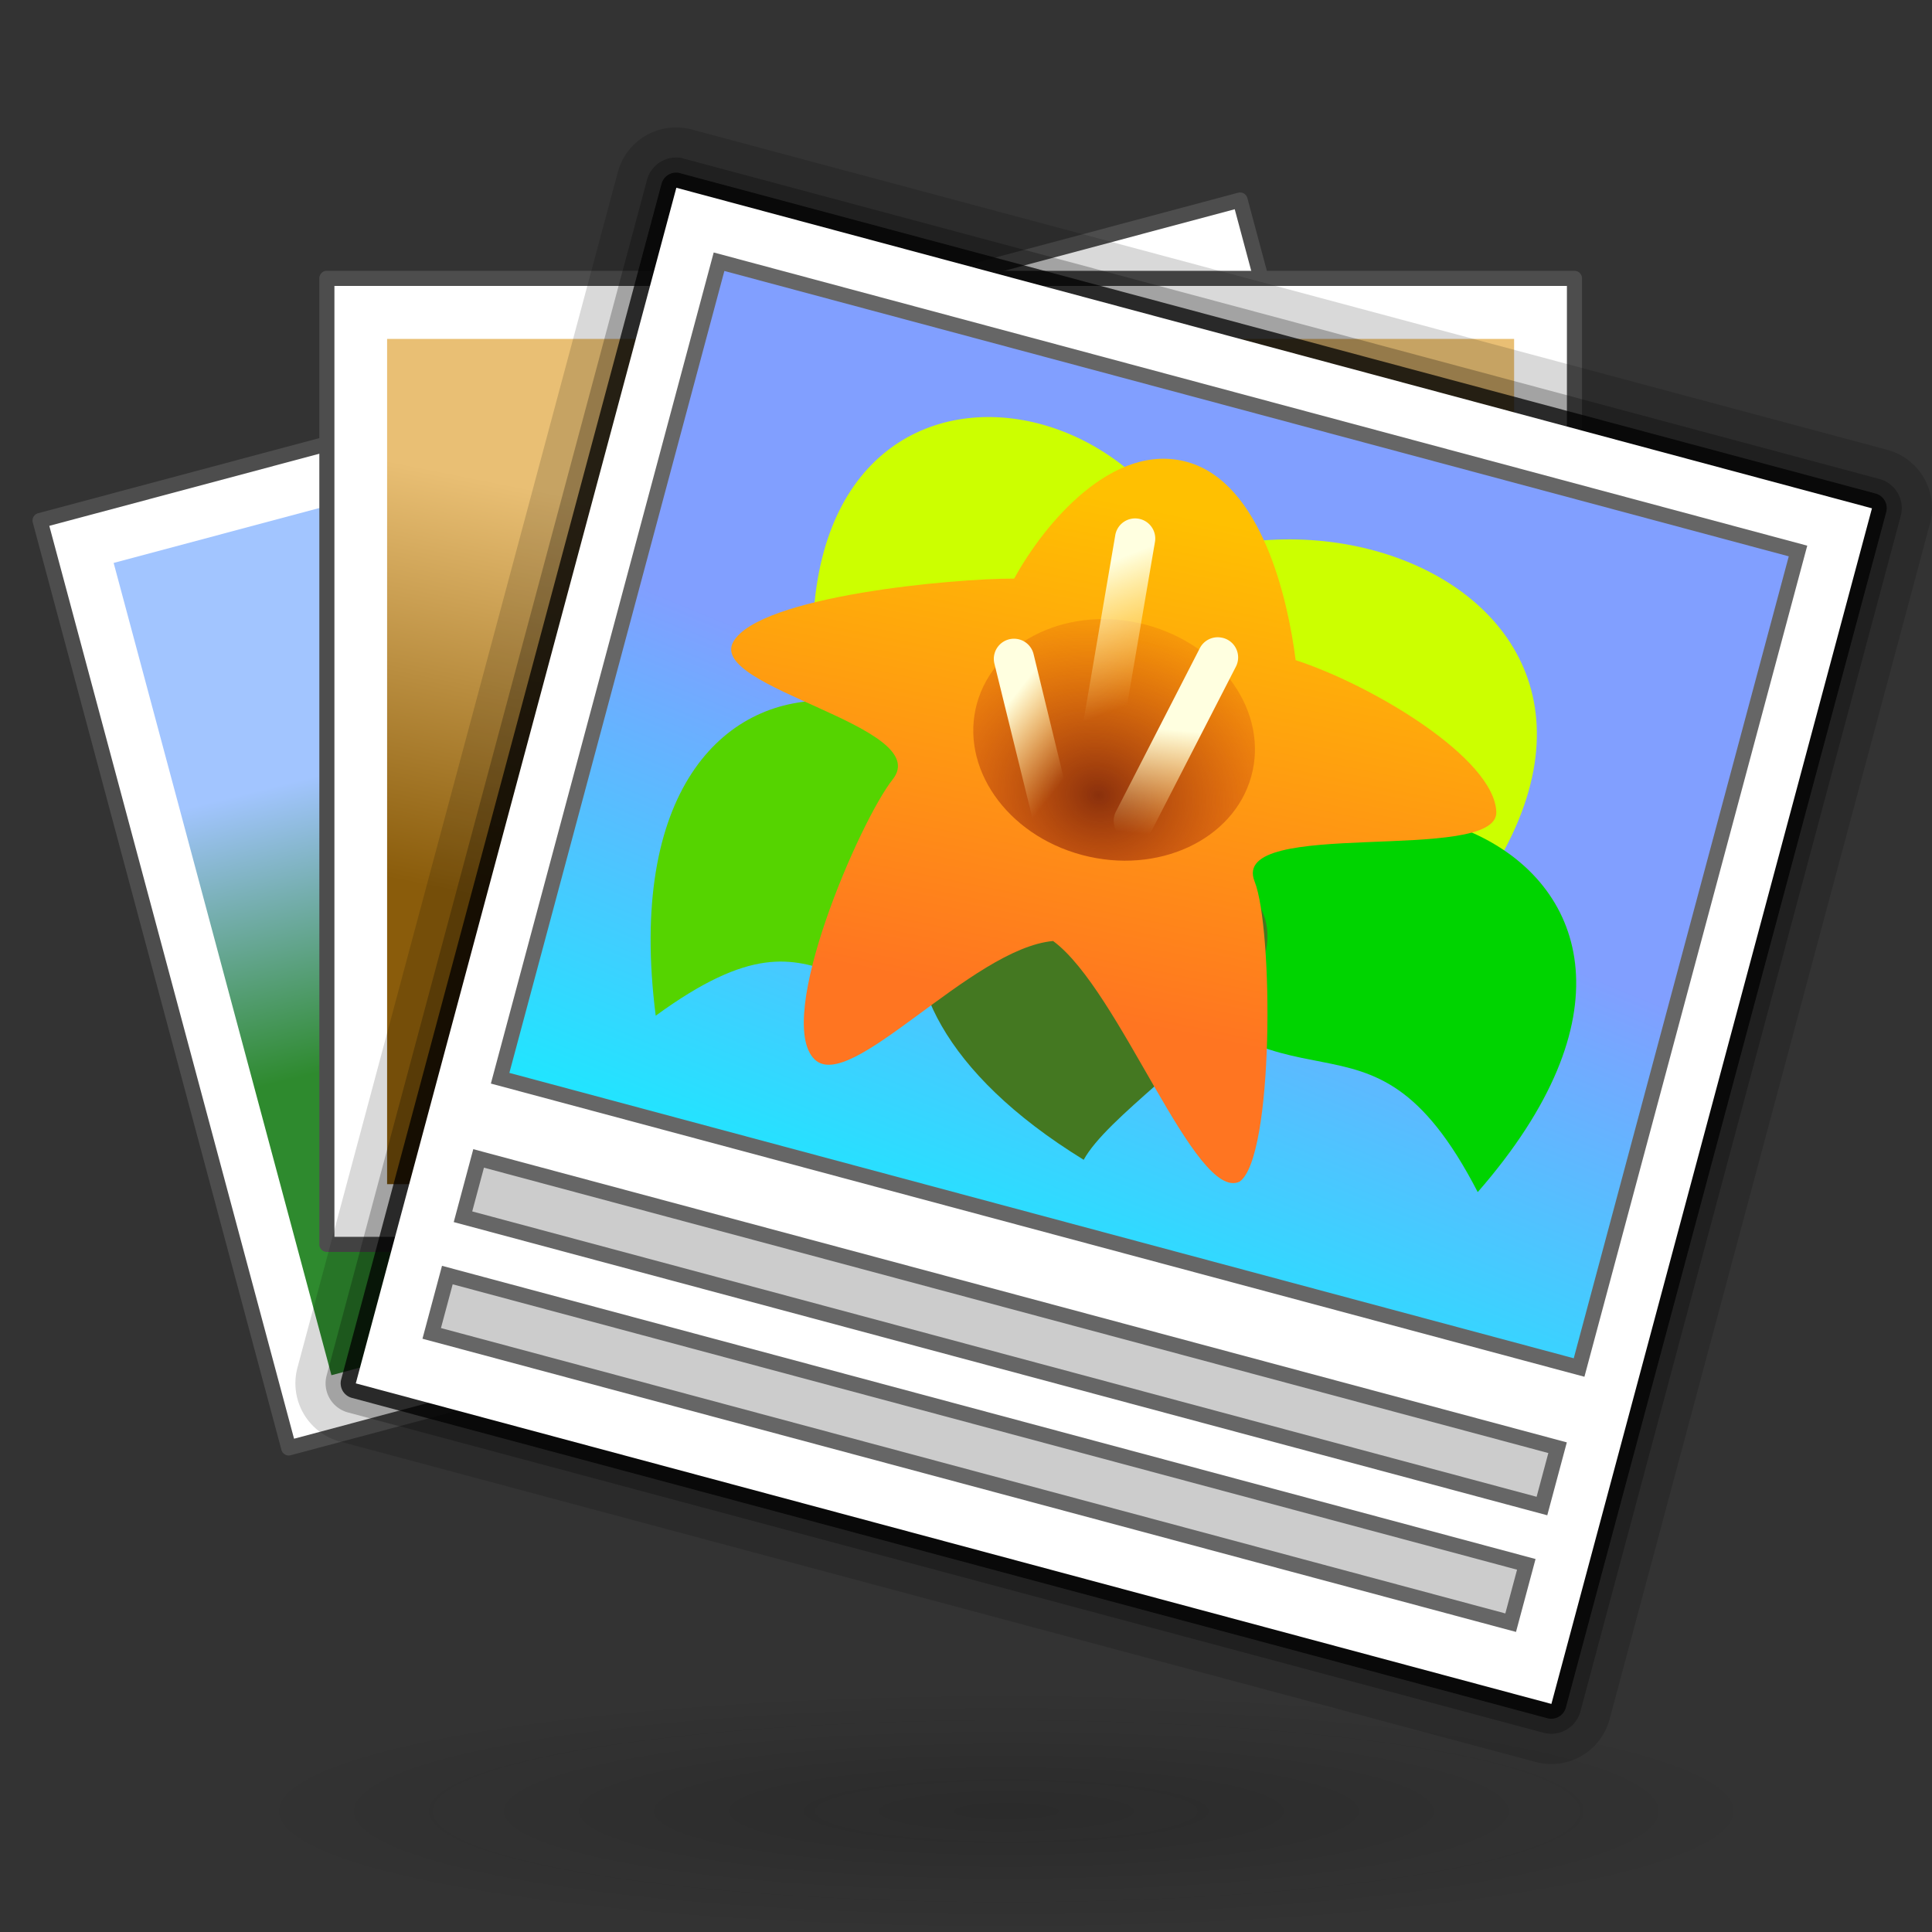 <?xml version="1.0" encoding="UTF-8" standalone="no"?>
<!-- Created with Inkscape (http://www.inkscape.org/) -->

<svg
   xmlns:dc="http://purl.org/dc/elements/1.1/"
   xmlns:cc="http://creativecommons.org/ns#"
   xmlns:rdf="http://www.w3.org/1999/02/22-rdf-syntax-ns#"
   xmlns:svg="http://www.w3.org/2000/svg"
   xmlns="http://www.w3.org/2000/svg"
   xmlns:xlink="http://www.w3.org/1999/xlink"
   xmlns:sodipodi="http://sodipodi.sourceforge.net/DTD/sodipodi-0.dtd"
   xmlns:inkscape="http://www.inkscape.org/namespaces/inkscape"
   width="96"
   height="96"
   id="svg1872"
   sodipodi:version="0.32"
   inkscape:version="0.48.3.1 r9886"
   sodipodi:docname="gthumb.svg"
   inkscape:output_extension="org.inkscape.output.svg.inkscape"
   version="1.0"
   inkscape:export-filename="/home/paolo/workspace/gthumb/data/icons/hicolor/48x48/apps/gthumb.png"
   inkscape:export-xdpi="90"
   inkscape:export-ydpi="90">
  <rect width="100%" height="100%" fill="#333333" stroke="none"/>
  <sodipodi:namedview
     id="base"
     pagecolor="#ffffff"
     bordercolor="#c0c0c0"
     borderopacity="1"
     inkscape:pageopacity="0.0"
     inkscape:pageshadow="2"
     inkscape:zoom="4"
     inkscape:cx="48"
     inkscape:cy="48"
     inkscape:current-layer="layer1"
     showgrid="false"
     inkscape:grid-bbox="true"
     inkscape:document-units="px"
     inkscape:showpageshadow="true"
     inkscape:window-width="1005"
     inkscape:window-height="706"
     inkscape:window-x="48"
     inkscape:window-y="39"
     inkscape:grid-points="true"
     showborder="true"
     showguides="true"
     inkscape:guide-bbox="true"
     inkscape:object-paths="false"
     inkscape:object-nodes="true"
     objecttolerance="10"
     gridtolerance="10"
     guidetolerance="10"
     inkscape:window-maximized="0"
     fit-margin-top="0"
     fit-margin-left="0"
     fit-margin-right="0"
     fit-margin-bottom="0"
     inkscape:snap-page="true"
     inkscape:snap-global="false">
    <inkscape:grid
       type="xygrid"
       id="grid6337"
       spacingx="0.5px"
       spacingy="0.5px"
       empspacing="2"
       visible="true"
       enabled="true"
       snapvisiblegridlinesonly="true"
       originx="0px"
       originy="5.7220459e-06px" />
    <inkscape:grid
       id="GridFromPre046Settings"
       type="xygrid"
       originx="0px"
       originy="5.7220459e-06px"
       spacingx="0.5px"
       spacingy="0.5px"
       color="#0000ff"
       empcolor="#0000ff"
       opacity="0.2"
       empopacity="0.4"
       empspacing="2"
       visible="true"
       enabled="true"
       snapvisiblegridlinesonly="true" />
  </sodipodi:namedview>
  <defs
     id="defs1874">
    <linearGradient
       inkscape:collect="always"
       id="linearGradient6103">
      <stop
         style="stop-color:#8a5c0b;stop-opacity:1"
         offset="0"
         id="stop6105" />
      <stop
         style="stop-color:#e9bf74;stop-opacity:1"
         offset="1"
         id="stop6107" />
    </linearGradient>
    <linearGradient
       inkscape:collect="always"
       id="linearGradient6939-277">
      <stop
         offset="0"
         id="stop6990"
         style="stop-color:#0a0a0a;stop-opacity:1;" />
      <stop
         offset="1"
         id="stop6992"
         style="stop-color:#0a0a0a;stop-opacity:0;" />
    </linearGradient>
    <linearGradient
       id="linearGradient2855-649-911">
      <stop
         offset="0"
         id="stop7624"
         style="stop-color:#ff7521;stop-opacity:1;" />
      <stop
         offset="1"
         id="stop7626"
         style="stop-color:#ffc001;stop-opacity:1;" />
    </linearGradient>
    <linearGradient
       inkscape:collect="always"
       id="linearGradient2891-388-107">
      <stop
         offset="0"
         id="stop7636"
         style="stop-color:#8a300c;stop-opacity:1;" />
      <stop
         offset="1"
         id="stop7638"
         style="stop-color:#ec510c;stop-opacity:0" />
    </linearGradient>
    <linearGradient
       id="linearGradient2911-613-519">
      <stop
         offset="0"
         id="stop7648"
         style="stop-color:#ffffe0;stop-opacity:1;" />
      <stop
         offset="1"
         id="stop7650"
         style="stop-color:#ffe588;stop-opacity:0;" />
    </linearGradient>
    <linearGradient
       id="linearGradient2911-198-956">
      <stop
         offset="0"
         id="stop7654"
         style="stop-color:#ffffe0;stop-opacity:1;" />
      <stop
         offset="1"
         id="stop7656"
         style="stop-color:#ffe588;stop-opacity:0;" />
    </linearGradient>
    <linearGradient
       id="linearGradient2911-977-39">
      <stop
         offset="0"
         id="stop7660"
         style="stop-color:#ffffe0;stop-opacity:1;" />
      <stop
         offset="1"
         id="stop7662"
         style="stop-color:#ffe588;stop-opacity:0;" />
    </linearGradient>
    <linearGradient
       inkscape:collect="always"
       id="linearGradient6513-961-304">
      <stop
         offset="0"
         id="stop7672"
         style="stop-color:#ffffff;stop-opacity:1" />
      <stop
         offset="1"
         id="stop7674"
         style="stop-color:#ffffff;stop-opacity:1" />
    </linearGradient>
    <linearGradient
       id="linearGradient6963-199-896">
      <stop
         offset="0"
         id="stop7684"
         style="stop-color:#a2c5ff;stop-opacity:1;" />
      <stop
         offset="1"
         id="stop7686"
         style="stop-color:#2e8a2e;stop-opacity:1;" />
    </linearGradient>
    <linearGradient
       inkscape:collect="always"
       id="linearGradient6513-892-891">
      <stop
         offset="0"
         id="stop7696"
         style="stop-color:#ffffff;stop-opacity:1" />
      <stop
         offset="1"
         id="stop7698"
         style="stop-color:#ffffff;stop-opacity:1" />
    </linearGradient>
    <linearGradient
       id="linearGradient2782-839-396-2">
      <stop
         offset="0"
         id="stop7582-5"
         style="stop-color:#819fff;stop-opacity:1;" />
      <stop
         offset="1"
         id="stop7584-0"
         style="stop-color:#01fcff;stop-opacity:1;" />
    </linearGradient>
    <radialGradient
       inkscape:collect="always"
       xlink:href="#linearGradient6939-277"
       id="radialGradient3271"
       gradientUnits="userSpaceOnUse"
       gradientTransform="matrix(1,0,0,0.237,0,-11.762)"
       cx="5.038"
       cy="-15.411"
       fx="5.038"
       fy="-15.411"
       r="14.407" />
    <linearGradient
       inkscape:collect="always"
       xlink:href="#linearGradient6513-961-304"
       id="linearGradient3273"
       gradientUnits="userSpaceOnUse"
       gradientTransform="matrix(2.655,0,0,2.052,1.314,-52.551)"
       x1="9.293"
       y1="20.987"
       x2="15.75"
       y2="31" />
    <linearGradient
       inkscape:collect="always"
       xlink:href="#linearGradient6963-199-896"
       id="linearGradient3275"
       gradientUnits="userSpaceOnUse"
       gradientTransform="matrix(2.749,0,0,2.392,-0.571,-54.935)"
       x1="18.637"
       y1="15.57"
       x2="18.462"
       y2="23.569" />
    <linearGradient
       inkscape:collect="always"
       xlink:href="#linearGradient6513-892-891"
       id="linearGradient3277"
       gradientUnits="userSpaceOnUse"
       gradientTransform="matrix(2.667,0,0,2.065,13.333,-70.753)"
       x1="10.625"
       y1="9.375"
       x2="15.75"
       y2="31" />
    <linearGradient
       inkscape:collect="always"
       xlink:href="#linearGradient6103"
       id="linearGradient3279"
       gradientUnits="userSpaceOnUse"
       gradientTransform="matrix(2.667,0,0,2.667,10.667,-64)"
       x1="10"
       y1="18"
       x2="12"
       y2="8" />
    <linearGradient
       inkscape:collect="always"
       xlink:href="#linearGradient2782-839-396-2"
       id="linearGradient3281"
       gradientUnits="userSpaceOnUse"
       gradientTransform="matrix(2.521,0,0,2.253,-74.154,-88.466)"
       x1="20"
       y1="13.577"
       x2="17.27"
       y2="32.699" />
    <linearGradient
       inkscape:collect="always"
       xlink:href="#linearGradient2855-649-911"
       id="linearGradient3283"
       gradientUnits="userSpaceOnUse"
       gradientTransform="matrix(3.294,0.924,-0.991,3.758,38.277,-123.844)"
       x1="16.917"
       y1="25.211"
       x2="16.374"
       y2="16.541" />
    <radialGradient
       inkscape:collect="always"
       xlink:href="#linearGradient2891-388-107"
       id="radialGradient3285"
       gradientUnits="userSpaceOnUse"
       gradientTransform="matrix(1.813,-7.680244e-7,1.042223e-6,1.396,-15.45,-9.15)"
       cx="19"
       cy="22.472"
       fx="19"
       fy="22.472"
       r="2" />
    <linearGradient
       inkscape:collect="always"
       xlink:href="#linearGradient2911-613-519"
       id="linearGradient3287"
       gradientUnits="userSpaceOnUse"
       gradientTransform="matrix(2.448,0.664,-0.928,3.4,44.247,-113.705)"
       x1="21"
       y1="20"
       x2="21.25"
       y2="22" />
    <linearGradient
       inkscape:collect="always"
       xlink:href="#linearGradient2911-198-956"
       id="linearGradient3289"
       gradientUnits="userSpaceOnUse"
       gradientTransform="matrix(2.524,0.684,-0.922,3.379,42.63,-114.549)"
       x1="17"
       y1="21"
       x2="18.892"
       y2="22.07" />
    <linearGradient
       inkscape:collect="always"
       xlink:href="#linearGradient2911-977-39"
       id="linearGradient3291"
       gradientUnits="userSpaceOnUse"
       gradientTransform="matrix(2.448,0.664,-0.875,3.208,43.28,-111.513)"
       x1="18"
       y1="18"
       x2="19.488"
       y2="20.631" />
  </defs>
  <g
     inkscape:groupmode="layer"
     id="layer1"
     inkscape:label="Layer 1"
     style="display:inline"
     transform="translate(0,48)">
    <path
       id="path7026"
       sodipodi:cx="5.038136"
       sodipodi:cy="-15.410795"
       transform="matrix(2.638,0,0,1.759,36.712,69.109)"
       d="m 19.445,-15.411 c 0,1.884 -6.45,3.411 -14.407,3.411 -7.957,0 -14.407,-1.527 -14.407,-3.411 0,-1.884 6.45,-3.411 14.407,-3.411 7.957,0 14.407,1.527 14.407,3.411 z"
       sodipodi:type="arc"
       style="opacity:0.2;fill:url(#radialGradient3271);fill-opacity:1;stroke:none"
       sodipodi:ry="3.4107955"
       sodipodi:rx="14.407301" />
    <g
       id="g4551"
       transform="matrix(0.75,0,0,0.75,0,8.84)">
      <rect
         transform="matrix(0.966,-0.258,0.259,0.966,0,0)"
         id="rect6784"
         x="13.261"
         y="-39.214"
         width="82.302"
         height="63.609"
         style="fill:url(#linearGradient3273);fill-opacity:1;fill-rule:nonzero;stroke:none" />
      <rect
         transform="matrix(0.966,-0.258,0.259,0.966,0,0)"
         id="rect6786"
         x="17.243"
         y="-35.24"
         width="74.337"
         height="55.709"
         style="fill:url(#linearGradient3275);fill-opacity:1;fill-rule:nonzero;stroke:none" />
      <rect
         style="fill:none;stroke:#4d4d4d;stroke-width:1;stroke-linecap:round;stroke-linejoin:round;stroke-miterlimit:4;stroke-opacity:1;stroke-dasharray:none"
         height="63.609"
         width="82.302"
         y="-39.214"
         x="13.261"
         id="rect4549"
         transform="matrix(0.966,-0.258,0.259,0.966,0,0)" />
    </g>
    <g
       id="g4544"
       transform="matrix(0.75,0,0,0.75,-2.765,8.84)">
      <rect
         id="rect6556"
         x="25.333"
         y="-57.333"
         width="82.667"
         height="64"
         style="fill:url(#linearGradient3277);fill-opacity:1;fill-rule:nonzero;stroke:none" />
      <rect
         id="rect6558"
         x="29.333"
         y="-53.333"
         width="74.667"
         height="56"
         style="fill:url(#linearGradient3279);fill-opacity:1;fill-rule:nonzero;stroke:none" />
      <path
         inkscape:connector-curvature="0"
         id="rect4516"
         d="m 25.281,-57.844 a 0.5,0.5 0 0 0 -0.438,0.5 l 0,64 a 0.5,0.5 0 0 0 0.5,0.5 l 82.656,0 a 0.5,0.5 0 0 0 0.5,-0.5 l 0,-64 a 0.5,0.5 0 0 0 -0.5,-0.5 l -82.656,0 a 0.5,0.5 0 0 0 -0.062,0 z m 0.562,1 81.656,0 0,63 -81.656,0 0,-63 z"
         style="font-size:medium;font-style:normal;font-variant:normal;font-weight:normal;font-stretch:normal;text-indent:0;text-align:start;text-decoration:none;line-height:normal;letter-spacing:normal;word-spacing:normal;text-transform:none;direction:ltr;block-progression:tb;writing-mode:lr-tb;text-anchor:start;baseline-shift:baseline;color:#000000;fill:#4d4d4d;fill-opacity:1;fill-rule:nonzero;stroke:none;stroke-width:1;marker:none;visibility:visible;display:inline;overflow:visible;enable-background:accumulate;font-family:Sans;-inkscape-font-specification:Sans" />
    </g>
    <g
       id="g4618"
       transform="matrix(0.75,0,0,0.75,-0.388,12)">
      <path
         id="path4455"
         d="m 45.48,-68.549 a 1,1 0 0 0 -1.134,0.731 L 23.122,11.388 a 1,1 0 0 0 0.707,1.225 l 79.206,21.223 a 1,1 0 0 0 1.225,-0.707 l 21.223,-79.206 a 1,1 0 0 0 -0.707,-1.225 L 45.57,-68.525 a 1,1 0 0 0 -0.091,-0.024 z"
         style="opacity:0.75;color:#000000;fill:#000000;fill-opacity:1;fill-rule:nonzero;stroke:none;stroke-width:1;marker:none;visibility:visible;display:inline;overflow:visible;enable-background:accumulate"
         inkscape:connector-curvature="0" />
      <path
         id="path4458"
         d="m 45.648,-69.54 a 2,2 0 0 0 -2.268,1.463 L 22.157,11.129 a 2,2 0 0 0 1.414,2.449 l 79.206,21.223 a 2,2 0 0 0 2.449,-1.414 l 21.223,-79.206 a 2,2 0 0 0 -1.414,-2.449 L 45.829,-69.491 a 2,2 0 0 0 -0.181,-0.049 z"
         style="opacity:0.25;color:#000000;fill:#000000;fill-opacity:1;fill-rule:nonzero;stroke:none;stroke-width:1;marker:none;visibility:visible;display:inline;overflow:visible;enable-background:accumulate"
         inkscape:connector-curvature="0" />
      <path
         id="path4461"
         d="m 46.347,-71.423 a 4,4 0 0 0 -4.899,2.828 L 20.225,10.611 a 4,4 0 0 0 2.828,4.899 L 102.259,36.734 a 4,4 0 0 0 4.899,-2.828 l 21.223,-79.206 a 4,4 0 0 0 -2.828,-4.899 L 46.347,-71.423 z"
         style="opacity:0.15;color:#000000;fill:#000000;fill-opacity:1;fill-rule:nonzero;stroke:none;stroke-width:1;marker:none;visibility:visible;display:inline;overflow:visible;enable-background:accumulate"
         inkscape:connector-curvature="0" />
      <rect
         transform="matrix(0.966,0.259,-0.259,0.966,0,0)"
         y="-76.985"
         x="26.282"
         height="82"
         width="82"
         id="rect3245"
         style="color:#000000;fill:#ffffff;fill-opacity:1;fill-rule:nonzero;stroke:none;stroke-width:1;marker:none;visibility:visible;display:inline;overflow:visible;enable-background:accumulate" />
      <rect
         transform="matrix(0.966,0.259,-0.259,0.966,0,0)"
         y="-72.985"
         x="30.282"
         height="56"
         width="74"
         id="rect3385"
         style="color:#000000;fill:url(#linearGradient3281);fill-opacity:1;fill-rule:nonzero;stroke:#666666;stroke-width:1px;marker:none;visibility:visible;display:inline;overflow:visible;enable-background:accumulate" />
      <rect
         transform="matrix(0.966,0.259,-0.259,0.966,0,0)"
         style="color:#000000;fill:#cccccc;fill-opacity:1;fill-rule:nonzero;stroke:#666666;stroke-width:1px;marker:none;visibility:visible;display:inline;overflow:visible;enable-background:accumulate"
         id="rect3387"
         width="74"
         height="4"
         x="30.282"
         y="-3.485" />
      <path
         inkscape:connector-curvature="0"
         sodipodi:nodetypes="ccc"
         style="fill:#ccff00;fill-opacity:1;fill-rule:evenodd;stroke:none"
         id="path6640"
         d="m 81.192,-36.19 c -0.434,-19.73 -30.489,-24.611 -26.458,3.609 12.918,-8.677 11.148,2.93 26.458,-3.609 z" />
      <path
         inkscape:connector-curvature="0"
         sodipodi:nodetypes="ccc"
         style="fill:#ccff00;fill-opacity:1;fill-rule:evenodd;stroke:none"
         id="path6642"
         d="M 69.168,-35.821 C 81.572,-53.746 117.033,-41.032 95.604,-17.346 86.879,-32.735 81.773,-21.031 69.168,-35.821 z" />
      <path
         inkscape:connector-curvature="0"
         sodipodi:nodetypes="ccc"
         style="fill:#00d400;fill-opacity:1;fill-rule:evenodd;stroke:none"
         id="path6644"
         d="M 75.125,-17.767 C 86.881,-35.082 118.506,-24.04 98.421,-1.02 91.021,-15.342 86.047,-4.12 75.125,-17.767 z" />
      <path
         inkscape:connector-curvature="0"
         sodipodi:nodetypes="ccc"
         style="fill:#55d400;fill-opacity:1;fill-rule:evenodd;stroke:none"
         id="path6646"
         d="m 69.676,-16.631 c -0.327,-20.756 -29.495,-25.747 -25.716,3.924 12.589,-9.19 10.814,3.029 25.716,-3.924 z" />
      <path
         inkscape:connector-curvature="0"
         sodipodi:nodetypes="ccs"
         style="fill:#447821;fill-opacity:1;fill-rule:evenodd;stroke:none"
         id="path6648"
         d="M 73.698,-25.588 C 97.214,-19.213 75.439,-8.828 72.314,-3.16 53.393,-14.805 62.048,-28.746 73.698,-25.588 z" />
      <path
         id="path6652"
         d="m 82.649,-1.714 c -2.936,1.402 -7.915,-12.677 -12.361,-15.942 -5.437,0.493 -13.444,10.165 -15.806,7.839 -2.701,-2.659 3.003,-15.806 5.179,-18.546 2.805,-3.531 -12.313,-6.041 -10.56,-9.119 1.73,-3.036 14.609,-4.2 18.609,-4.185 1.978,-3.619 6.535,-9.107 11.477,-7.721 4.941,1.386 6.675,9.183 7.17,13.124 5.102,1.664 13.156,6.494 13.295,10.052 0.137,3.51 -17.727,0.307 -16.016,4.605 1.249,3.137 1.294,18.276 -0.987,19.892 z"
         style="fill:url(#linearGradient3283);fill-opacity:1;fill-rule:nonzero;stroke:none"
         sodipodi:nodetypes="ccssscscssc"
         inkscape:connector-curvature="0" />
      <path
         id="path6654"
         sodipodi:cx="19"
         sodipodi:cy="21.5"
         transform="matrix(4.543,1.21,-1.412,5.084,18.371,-163.276)"
         d="m 21,21.5 c 0,0.828 -0.895,1.5 -2,1.5 -1.105,0 -2,-0.672 -2,-1.5 0,-0.828 0.895,-1.5 2,-1.5 1.105,0 2,0.672 2,1.5 z"
         sodipodi:type="arc"
         style="fill:url(#radialGradient3285);fill-opacity:1;fill-rule:nonzero;stroke:none"
         sodipodi:ry="1.5"
         sodipodi:rx="2" />
      <path
         inkscape:connector-curvature="0"
         id="path6656"
         d="m 81.423,-37.76 a 1.333,1.333 0 0 0 -1.422,0.719 l -5.549,10.807 a 1.342,1.342 0 0 0 2.39,1.223 l 5.549,-10.807 a 1.333,1.333 0 0 0 -0.968,-1.942 z"
         style="font-size:medium;font-style:normal;font-variant:normal;font-weight:normal;font-stretch:normal;text-indent:0;text-align:start;text-decoration:none;line-height:normal;letter-spacing:normal;word-spacing:normal;text-transform:none;direction:ltr;block-progression:tb;writing-mode:lr-tb;text-anchor:start;baseline-shift:baseline;color:#000000;fill:url(#linearGradient3287);fill-opacity:1;stroke:none;stroke-width:2.667px;marker:none;visibility:visible;display:inline;overflow:visible;enable-background:accumulate;font-family:Sans;-inkscape-font-specification:Sans" />
      <path
         inkscape:connector-curvature="0"
         id="path6658"
         d="m 67.876,-37.67 a 1.333,1.333 0 0 0 -1.475,1.643 l 2.632,10.702 a 1.333,1.333 0 1 0 2.565,-0.639 l -2.602,-10.694 a 1.333,1.333 0 0 0 -1.12,-1.012 z"
         style="font-size:medium;font-style:normal;font-variant:normal;font-weight:normal;font-stretch:normal;text-indent:0;text-align:start;text-decoration:none;line-height:normal;letter-spacing:normal;word-spacing:normal;text-transform:none;direction:ltr;block-progression:tb;writing-mode:lr-tb;text-anchor:start;baseline-shift:baseline;color:#000000;fill:url(#linearGradient3289);fill-opacity:1;stroke:none;stroke-width:2.667px;marker:none;visibility:visible;display:inline;overflow:visible;enable-background:accumulate;font-family:Sans;-inkscape-font-specification:Sans" />
      <path
         inkscape:connector-curvature="0"
         id="path6660"
         d="m 75.931,-45.637 a 1.333,1.333 0 0 0 -1.527,1.111 l -2.733,15.994 a 1.334,1.334 0 1 0 2.63,0.446 l 2.733,-15.994 a 1.333,1.333 0 0 0 -1.103,-1.557 z"
         style="font-size:medium;font-style:normal;font-variant:normal;font-weight:normal;font-stretch:normal;text-indent:0;text-align:start;text-decoration:none;line-height:normal;letter-spacing:normal;word-spacing:normal;text-transform:none;direction:ltr;block-progression:tb;writing-mode:lr-tb;text-anchor:start;baseline-shift:baseline;color:#000000;fill:url(#linearGradient3291);fill-opacity:1;stroke:none;stroke-width:2.667px;marker:none;visibility:visible;display:inline;overflow:visible;enable-background:accumulate;font-family:Sans;-inkscape-font-specification:Sans" />
      <rect
         transform="matrix(0.966,0.259,-0.259,0.966,0,0)"
         y="-11.485"
         x="30.282"
         height="4"
         width="74"
         id="rect3565"
         style="color:#000000;fill:#cccccc;fill-opacity:1;fill-rule:nonzero;stroke:#666666;stroke-width:1px;marker:none;visibility:visible;display:inline;overflow:visible;enable-background:accumulate" />
    </g>
  </g>
</svg>
